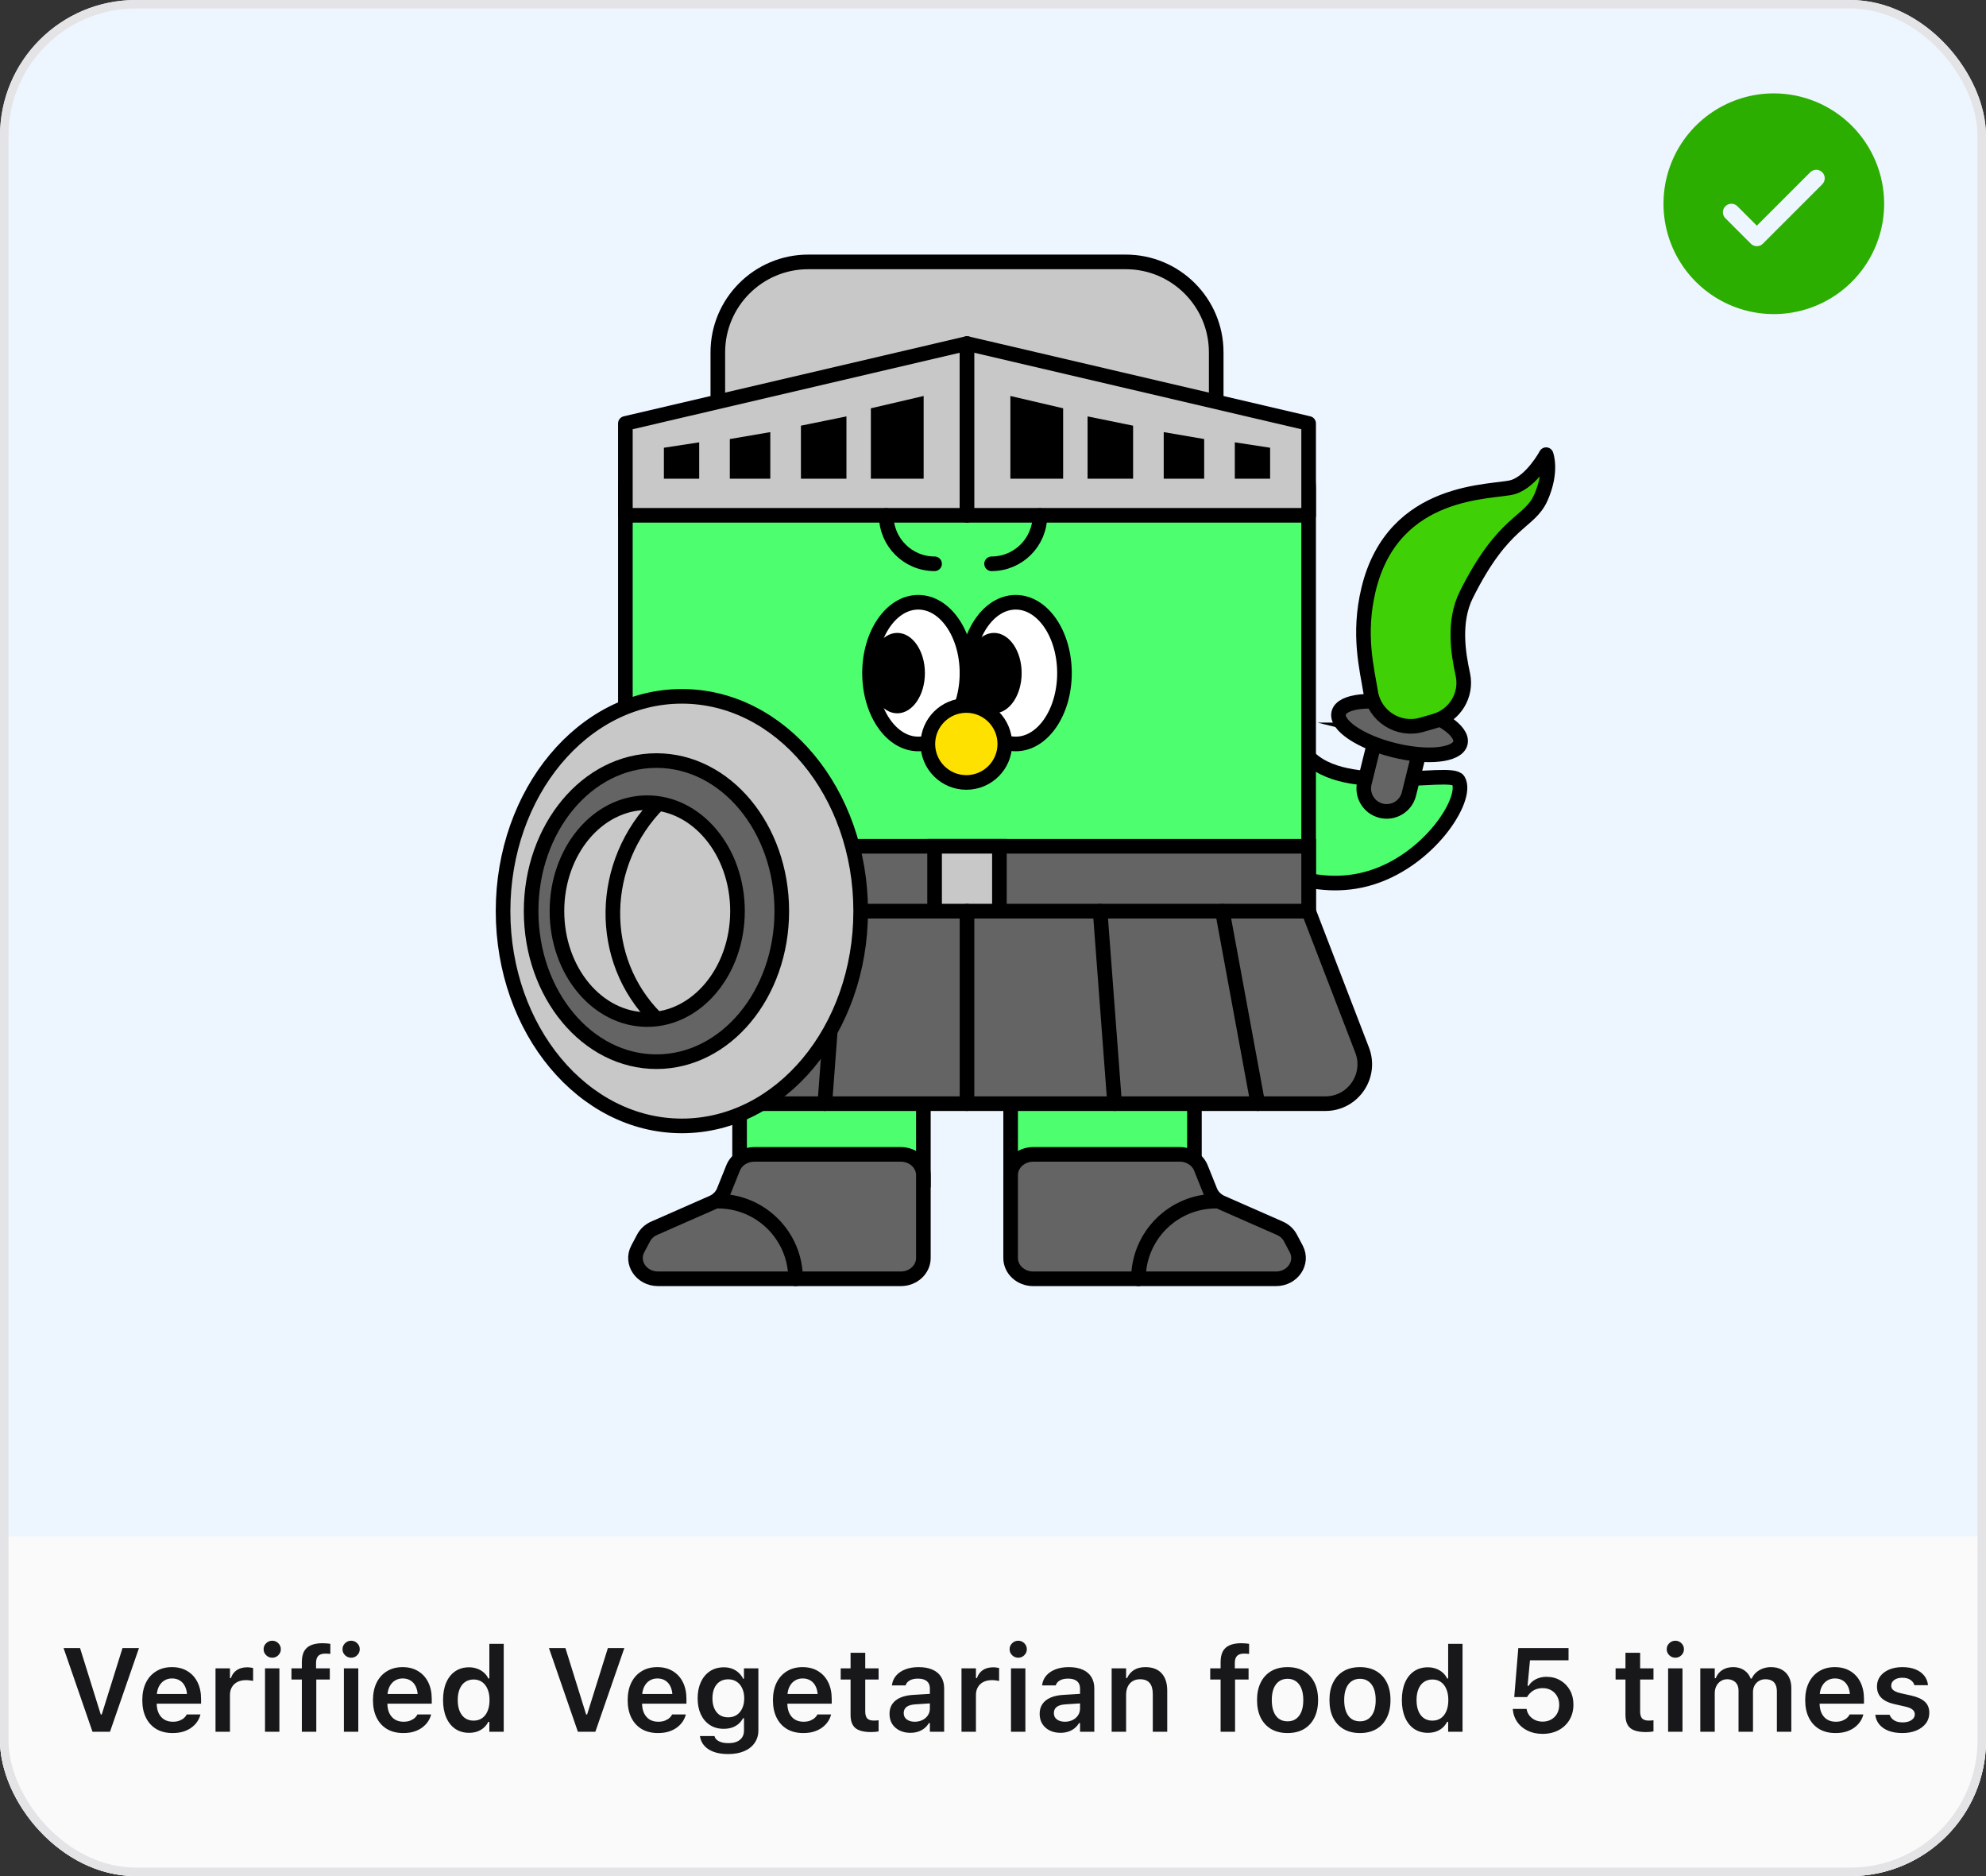 <svg width="234" height="221" viewBox="0 0 234 221" fill="none" xmlns="http://www.w3.org/2000/svg">
<rect x="0" y="0" width="234" height="221" fill="#333333" stroke="none"/>
<g clip-path="url(#clip0_139_31484)">
<rect width="234" height="221" rx="16" fill="#EDF5FF"/>
<rect y="181" width="235" height="46" fill="#FAFAFA"/>
<path d="M10.9 204L7.489 194.136H9.431L11.871 201.963H11.987L14.435 194.136H16.376L12.958 204H10.9ZM20.334 204.15C19.591 204.15 18.953 203.993 18.42 203.679C17.891 203.364 17.483 202.918 17.196 202.339C16.909 201.76 16.766 201.074 16.766 200.281V200.274C16.766 199.491 16.907 198.807 17.189 198.224C17.477 197.64 17.882 197.189 18.406 196.87C18.93 196.547 19.546 196.385 20.252 196.385C20.963 196.385 21.574 196.542 22.084 196.856C22.599 197.166 22.995 197.602 23.273 198.162C23.551 198.723 23.69 199.379 23.69 200.131V200.691H17.62V199.55H22.856L22.05 200.616V199.939C22.05 199.443 21.975 199.03 21.824 198.702C21.674 198.374 21.464 198.128 21.195 197.964C20.931 197.8 20.623 197.718 20.273 197.718C19.922 197.718 19.609 197.804 19.336 197.978C19.067 198.146 18.853 198.397 18.693 198.729C18.538 199.058 18.461 199.461 18.461 199.939V200.623C18.461 201.083 18.538 201.478 18.693 201.806C18.848 202.129 19.067 202.38 19.35 202.558C19.637 202.731 19.976 202.817 20.368 202.817C20.674 202.817 20.936 202.774 21.154 202.688C21.378 202.596 21.558 202.489 21.694 202.366C21.831 202.239 21.927 202.118 21.981 202.004L22.002 201.956H23.615L23.602 202.018C23.542 202.259 23.433 202.505 23.273 202.756C23.119 203.002 22.907 203.232 22.638 203.446C22.373 203.656 22.05 203.827 21.667 203.959C21.284 204.087 20.84 204.15 20.334 204.15ZM25.393 204V196.528H27.095V197.677H27.211C27.338 197.276 27.566 196.964 27.895 196.74C28.227 196.517 28.64 196.405 29.132 196.405C29.259 196.405 29.385 196.414 29.508 196.433C29.635 196.446 29.74 196.465 29.822 196.487V198.012C29.686 197.98 29.547 197.957 29.405 197.943C29.269 197.925 29.125 197.916 28.975 197.916C28.596 197.916 28.266 197.987 27.983 198.128C27.701 198.269 27.482 198.472 27.327 198.736C27.172 198.996 27.095 199.304 27.095 199.659V204H25.393ZM31.224 204V196.528H32.919V204H31.224ZM32.078 195.277C31.8 195.277 31.561 195.179 31.36 194.983C31.16 194.787 31.06 194.553 31.06 194.279C31.06 193.997 31.16 193.76 31.36 193.568C31.561 193.372 31.8 193.274 32.078 193.274C32.356 193.274 32.593 193.372 32.789 193.568C32.99 193.76 33.09 193.997 33.09 194.279C33.09 194.553 32.99 194.787 32.789 194.983C32.593 195.179 32.356 195.277 32.078 195.277ZM35.565 204V197.848H34.341V196.528H35.565V195.79C35.565 195.289 35.649 194.874 35.817 194.546C35.991 194.218 36.257 193.974 36.617 193.814C36.977 193.65 37.433 193.568 37.984 193.568C38.167 193.568 38.335 193.575 38.49 193.589C38.645 193.598 38.789 193.614 38.921 193.637V194.826C38.857 194.817 38.775 194.81 38.675 194.806C38.575 194.797 38.465 194.792 38.347 194.792C37.946 194.792 37.661 194.885 37.492 195.072C37.324 195.255 37.239 195.526 37.239 195.886V196.528H38.859V197.848H37.267V204H35.565ZM40.52 204V196.528H42.216V204H40.52ZM41.375 195.277C41.097 195.277 40.858 195.179 40.657 194.983C40.457 194.787 40.356 194.553 40.356 194.279C40.356 193.997 40.457 193.76 40.657 193.568C40.858 193.372 41.097 193.274 41.375 193.274C41.653 193.274 41.89 193.372 42.086 193.568C42.286 193.76 42.387 193.997 42.387 194.279C42.387 194.553 42.286 194.787 42.086 194.983C41.89 195.179 41.653 195.277 41.375 195.277ZM47.514 204.15C46.771 204.15 46.133 203.993 45.6 203.679C45.071 203.364 44.663 202.918 44.376 202.339C44.089 201.76 43.945 201.074 43.945 200.281V200.274C43.945 199.491 44.087 198.807 44.369 198.224C44.656 197.64 45.062 197.189 45.586 196.87C46.11 196.547 46.725 196.385 47.432 196.385C48.143 196.385 48.753 196.542 49.264 196.856C49.779 197.166 50.175 197.602 50.453 198.162C50.731 198.723 50.87 199.379 50.87 200.131V200.691H44.8V199.55H50.036L49.23 200.616V199.939C49.23 199.443 49.154 199.03 49.004 198.702C48.853 198.374 48.644 198.128 48.375 197.964C48.111 197.8 47.803 197.718 47.452 197.718C47.101 197.718 46.789 197.804 46.516 197.978C46.247 198.146 46.033 198.397 45.873 198.729C45.718 199.058 45.641 199.461 45.641 199.939V200.623C45.641 201.083 45.718 201.478 45.873 201.806C46.028 202.129 46.247 202.38 46.529 202.558C46.816 202.731 47.156 202.817 47.548 202.817C47.853 202.817 48.115 202.774 48.334 202.688C48.557 202.596 48.737 202.489 48.874 202.366C49.011 202.239 49.106 202.118 49.161 202.004L49.182 201.956H50.795L50.781 202.018C50.722 202.259 50.613 202.505 50.453 202.756C50.298 203.002 50.086 203.232 49.817 203.446C49.553 203.656 49.23 203.827 48.847 203.959C48.464 204.087 48.02 204.15 47.514 204.15ZM55.266 204.123C54.646 204.123 54.106 203.968 53.645 203.658C53.185 203.344 52.83 202.897 52.579 202.318C52.328 201.74 52.203 201.058 52.203 200.274V200.261C52.203 199.468 52.326 198.784 52.572 198.21C52.823 197.631 53.176 197.187 53.632 196.877C54.092 196.562 54.637 196.405 55.266 196.405C55.607 196.405 55.926 196.46 56.223 196.569C56.519 196.674 56.779 196.825 57.002 197.021C57.23 197.216 57.408 197.449 57.535 197.718H57.658V193.637H59.353V204H57.658V202.831H57.535C57.398 203.1 57.218 203.332 56.995 203.528C56.776 203.72 56.521 203.868 56.23 203.973C55.938 204.073 55.617 204.123 55.266 204.123ZM55.799 202.688C56.186 202.688 56.519 202.592 56.797 202.4C57.079 202.204 57.296 201.926 57.446 201.566C57.601 201.202 57.679 200.771 57.679 200.274V200.261C57.679 199.759 57.601 199.329 57.446 198.969C57.296 198.609 57.079 198.331 56.797 198.135C56.519 197.939 56.186 197.841 55.799 197.841C55.416 197.841 55.083 197.939 54.801 198.135C54.523 198.326 54.309 198.604 54.158 198.969C54.008 199.329 53.933 199.759 53.933 200.261V200.274C53.933 200.776 54.008 201.206 54.158 201.566C54.309 201.926 54.523 202.204 54.801 202.4C55.079 202.592 55.411 202.688 55.799 202.688ZM68.09 204L64.679 194.136H66.62L69.061 201.963H69.177L71.624 194.136H73.565L70.147 204H68.09ZM77.523 204.15C76.781 204.15 76.143 203.993 75.609 203.679C75.081 203.364 74.673 202.918 74.386 202.339C74.099 201.76 73.955 201.074 73.955 200.281V200.274C73.955 199.491 74.096 198.807 74.379 198.224C74.666 197.64 75.072 197.189 75.596 196.87C76.12 196.547 76.735 196.385 77.441 196.385C78.152 196.385 78.763 196.542 79.273 196.856C79.788 197.166 80.185 197.602 80.463 198.162C80.741 198.723 80.88 199.379 80.88 200.131V200.691H74.81V199.55H80.046L79.239 200.616V199.939C79.239 199.443 79.164 199.03 79.014 198.702C78.863 198.374 78.654 198.128 78.385 197.964C78.12 197.8 77.813 197.718 77.462 197.718C77.111 197.718 76.799 197.804 76.525 197.978C76.257 198.146 76.042 198.397 75.883 198.729C75.728 199.058 75.65 199.461 75.65 199.939V200.623C75.65 201.083 75.728 201.478 75.883 201.806C76.038 202.129 76.257 202.38 76.539 202.558C76.826 202.731 77.166 202.817 77.558 202.817C77.863 202.817 78.125 202.774 78.344 202.688C78.567 202.596 78.747 202.489 78.884 202.366C79.02 202.239 79.116 202.118 79.171 202.004L79.191 201.956H80.805L80.791 202.018C80.732 202.259 80.622 202.505 80.463 202.756C80.308 203.002 80.096 203.232 79.827 203.446C79.563 203.656 79.239 203.827 78.856 203.959C78.474 204.087 78.029 204.15 77.523 204.15ZM85.795 206.625C85.139 206.625 84.571 206.538 84.093 206.365C83.619 206.192 83.245 205.946 82.972 205.627C82.698 205.312 82.532 204.946 82.473 204.526L82.48 204.506H84.175L84.189 204.526C84.243 204.763 84.409 204.957 84.688 205.107C84.97 205.262 85.348 205.34 85.822 205.34C86.406 205.34 86.857 205.21 87.176 204.95C87.499 204.69 87.661 204.321 87.661 203.843V202.407H87.545C87.404 202.676 87.219 202.904 86.991 203.091C86.768 203.278 86.51 203.419 86.219 203.515C85.932 203.606 85.615 203.651 85.269 203.651C84.64 203.651 84.095 203.501 83.635 203.2C83.174 202.895 82.819 202.473 82.568 201.936C82.322 201.398 82.199 200.776 82.199 200.069V200.056C82.199 199.336 82.325 198.702 82.575 198.155C82.826 197.608 83.181 197.18 83.642 196.87C84.106 196.56 84.66 196.405 85.303 196.405C85.649 196.405 85.966 196.46 86.253 196.569C86.545 196.679 86.8 196.834 87.019 197.034C87.242 197.235 87.424 197.476 87.565 197.759H87.654V196.528H89.356V203.815C89.356 204.39 89.211 204.886 88.919 205.306C88.632 205.729 88.222 206.055 87.689 206.283C87.155 206.511 86.524 206.625 85.795 206.625ZM85.795 202.298C86.187 202.298 86.524 202.204 86.807 202.018C87.089 201.826 87.306 201.564 87.456 201.231C87.611 200.899 87.689 200.511 87.689 200.069V200.056C87.689 199.614 87.611 199.226 87.456 198.894C87.306 198.556 87.089 198.294 86.807 198.107C86.524 197.916 86.187 197.82 85.795 197.82C85.398 197.82 85.061 197.916 84.783 198.107C84.51 198.294 84.3 198.556 84.154 198.894C84.013 199.226 83.942 199.614 83.942 200.056V200.069C83.942 200.507 84.013 200.894 84.154 201.231C84.3 201.564 84.51 201.826 84.783 202.018C85.061 202.204 85.398 202.298 85.795 202.298ZM94.641 204.15C93.898 204.15 93.26 203.993 92.727 203.679C92.198 203.364 91.79 202.918 91.503 202.339C91.216 201.76 91.072 201.074 91.072 200.281V200.274C91.072 199.491 91.213 198.807 91.496 198.224C91.783 197.64 92.189 197.189 92.713 196.87C93.237 196.547 93.852 196.385 94.559 196.385C95.269 196.385 95.88 196.542 96.391 196.856C96.906 197.166 97.302 197.602 97.58 198.162C97.858 198.723 97.997 199.379 97.997 200.131V200.691H91.927V199.55H97.163L96.356 200.616V199.939C96.356 199.443 96.281 199.03 96.131 198.702C95.981 198.374 95.771 198.128 95.502 197.964C95.238 197.8 94.93 197.718 94.579 197.718C94.228 197.718 93.916 197.804 93.643 197.978C93.374 198.146 93.159 198.397 93 198.729C92.845 199.058 92.768 199.461 92.768 199.939V200.623C92.768 201.083 92.845 201.478 93 201.806C93.155 202.129 93.374 202.38 93.656 202.558C93.943 202.731 94.283 202.817 94.675 202.817C94.98 202.817 95.242 202.774 95.461 202.688C95.684 202.596 95.864 202.489 96.001 202.366C96.138 202.239 96.233 202.118 96.288 202.004L96.309 201.956H97.922L97.908 202.018C97.849 202.259 97.74 202.505 97.58 202.756C97.425 203.002 97.213 203.232 96.944 203.446C96.68 203.656 96.356 203.827 95.974 203.959C95.591 204.087 95.147 204.15 94.641 204.15ZM102.639 204.034C101.782 204.034 101.164 203.877 100.786 203.562C100.408 203.248 100.219 202.733 100.219 202.018V197.848H99.057V196.528H100.219V194.696H101.948V196.528H103.521V197.848H101.948V201.614C101.948 201.983 102.026 202.255 102.181 202.428C102.34 202.596 102.595 202.681 102.946 202.681C103.069 202.681 103.17 202.678 103.247 202.674C103.329 202.665 103.42 202.656 103.521 202.646V203.959C103.402 203.982 103.265 204 103.11 204.014C102.96 204.027 102.803 204.034 102.639 204.034ZM107.26 204.123C106.79 204.123 106.369 204.032 105.995 203.85C105.626 203.667 105.334 203.41 105.12 203.077C104.91 202.74 104.806 202.343 104.806 201.888V201.874C104.806 201.432 104.915 201.051 105.134 200.732C105.353 200.409 105.674 200.156 106.098 199.974C106.521 199.791 107.036 199.684 107.643 199.652L110.404 199.481V200.603L107.882 200.767C107.403 200.794 107.05 200.894 106.822 201.067C106.594 201.241 106.48 201.482 106.48 201.792V201.806C106.48 202.125 106.601 202.373 106.843 202.551C107.089 202.729 107.401 202.817 107.779 202.817C108.121 202.817 108.426 202.749 108.695 202.612C108.964 202.476 109.176 202.291 109.331 202.059C109.486 201.822 109.563 201.555 109.563 201.259V198.894C109.563 198.52 109.445 198.235 109.208 198.039C108.971 197.839 108.62 197.738 108.155 197.738C107.768 197.738 107.451 197.807 107.205 197.943C106.959 198.076 106.793 198.265 106.706 198.511L106.699 198.538H105.093L105.1 198.477C105.154 198.057 105.318 197.69 105.592 197.376C105.865 197.062 106.228 196.818 106.679 196.645C107.13 196.471 107.649 196.385 108.237 196.385C108.884 196.385 109.431 196.485 109.878 196.686C110.325 196.882 110.664 197.169 110.896 197.547C111.129 197.921 111.245 198.369 111.245 198.894V204H109.563V202.975H109.447C109.311 203.212 109.133 203.417 108.914 203.59C108.7 203.763 108.454 203.895 108.176 203.986C107.898 204.077 107.592 204.123 107.26 204.123ZM113.289 204V196.528H114.991V197.677H115.107C115.235 197.276 115.463 196.964 115.791 196.74C116.124 196.517 116.536 196.405 117.028 196.405C117.156 196.405 117.281 196.414 117.404 196.433C117.532 196.446 117.637 196.465 117.719 196.487V198.012C117.582 197.98 117.443 197.957 117.302 197.943C117.165 197.925 117.021 197.916 116.871 197.916C116.493 197.916 116.162 197.987 115.88 198.128C115.597 198.269 115.379 198.472 115.224 198.736C115.069 198.996 114.991 199.304 114.991 199.659V204H113.289ZM119.12 204V196.528H120.815V204H119.12ZM119.975 195.277C119.697 195.277 119.457 195.179 119.257 194.983C119.056 194.787 118.956 194.553 118.956 194.279C118.956 193.997 119.056 193.76 119.257 193.568C119.457 193.372 119.697 193.274 119.975 193.274C120.253 193.274 120.49 193.372 120.686 193.568C120.886 193.76 120.986 193.997 120.986 194.279C120.986 194.553 120.886 194.787 120.686 194.983C120.49 195.179 120.253 195.277 119.975 195.277ZM124.951 204.123C124.482 204.123 124.06 204.032 123.687 203.85C123.317 203.667 123.026 203.41 122.812 203.077C122.602 202.74 122.497 202.343 122.497 201.888V201.874C122.497 201.432 122.606 201.051 122.825 200.732C123.044 200.409 123.365 200.156 123.789 199.974C124.213 199.791 124.728 199.684 125.334 199.652L128.096 199.481V200.603L125.573 200.767C125.095 200.794 124.742 200.894 124.514 201.067C124.286 201.241 124.172 201.482 124.172 201.792V201.806C124.172 202.125 124.293 202.373 124.534 202.551C124.78 202.729 125.092 202.817 125.471 202.817C125.812 202.817 126.118 202.749 126.387 202.612C126.656 202.476 126.868 202.291 127.022 202.059C127.177 201.822 127.255 201.555 127.255 201.259V198.894C127.255 198.52 127.136 198.235 126.899 198.039C126.662 197.839 126.312 197.738 125.847 197.738C125.459 197.738 125.143 197.807 124.896 197.943C124.65 198.076 124.484 198.265 124.397 198.511L124.391 198.538H122.784L122.791 198.477C122.846 198.057 123.01 197.69 123.283 197.376C123.557 197.062 123.919 196.818 124.37 196.645C124.821 196.471 125.341 196.385 125.929 196.385C126.576 196.385 127.123 196.485 127.569 196.686C128.016 196.882 128.355 197.169 128.588 197.547C128.82 197.921 128.937 198.369 128.937 198.894V204H127.255V202.975H127.139C127.002 203.212 126.824 203.417 126.605 203.59C126.391 203.763 126.145 203.895 125.867 203.986C125.589 204.077 125.284 204.123 124.951 204.123ZM130.98 204V196.528H132.683V197.677H132.799C132.977 197.271 133.245 196.954 133.605 196.727C133.965 196.499 134.414 196.385 134.952 196.385C135.786 196.385 136.424 196.626 136.866 197.109C137.308 197.592 137.529 198.278 137.529 199.167V204H135.827V199.563C135.827 198.98 135.704 198.543 135.458 198.251C135.216 197.959 134.838 197.813 134.323 197.813C133.986 197.813 133.694 197.889 133.448 198.039C133.202 198.189 133.013 198.401 132.881 198.675C132.749 198.948 132.683 199.272 132.683 199.646V204H130.98ZM143.818 204V197.848H142.595V196.528H143.818V195.79C143.818 195.289 143.903 194.874 144.071 194.546C144.244 194.218 144.511 193.974 144.871 193.814C145.231 193.65 145.687 193.568 146.238 193.568C146.421 193.568 146.589 193.575 146.744 193.589C146.899 193.598 147.043 193.614 147.175 193.637V194.826C147.111 194.817 147.029 194.81 146.929 194.806C146.828 194.797 146.719 194.792 146.601 194.792C146.2 194.792 145.915 194.885 145.746 195.072C145.577 195.255 145.493 195.526 145.493 195.886V196.528H147.113V197.848H145.521V204H143.818ZM151.707 204.15C150.964 204.15 150.324 203.995 149.786 203.686C149.248 203.371 148.834 202.924 148.542 202.346C148.255 201.767 148.111 201.074 148.111 200.268V200.254C148.111 199.456 148.257 198.768 148.549 198.189C148.84 197.606 149.253 197.16 149.786 196.85C150.324 196.54 150.964 196.385 151.707 196.385C152.45 196.385 153.088 196.54 153.621 196.85C154.159 197.16 154.574 197.604 154.865 198.183C155.157 198.761 155.303 199.452 155.303 200.254V200.268C155.303 201.074 155.157 201.767 154.865 202.346C154.578 202.924 154.166 203.371 153.628 203.686C153.095 203.995 152.454 204.15 151.707 204.15ZM151.707 202.77C152.099 202.77 152.432 202.672 152.705 202.476C152.983 202.275 153.195 201.99 153.341 201.621C153.487 201.247 153.56 200.799 153.56 200.274V200.261C153.56 199.732 153.487 199.283 153.341 198.914C153.195 198.54 152.983 198.256 152.705 198.06C152.432 197.859 152.099 197.759 151.707 197.759C151.315 197.759 150.98 197.859 150.702 198.06C150.424 198.256 150.212 198.54 150.066 198.914C149.921 199.283 149.848 199.732 149.848 200.261V200.274C149.848 200.799 149.921 201.247 150.066 201.621C150.212 201.995 150.422 202.28 150.695 202.476C150.973 202.672 151.311 202.77 151.707 202.77ZM160.238 204.15C159.495 204.15 158.855 203.995 158.317 203.686C157.78 203.371 157.365 202.924 157.073 202.346C156.786 201.767 156.643 201.074 156.643 200.268V200.254C156.643 199.456 156.788 198.768 157.08 198.189C157.372 197.606 157.784 197.16 158.317 196.85C158.855 196.54 159.495 196.385 160.238 196.385C160.981 196.385 161.619 196.54 162.152 196.85C162.69 197.16 163.105 197.604 163.396 198.183C163.688 198.761 163.834 199.452 163.834 200.254V200.268C163.834 201.074 163.688 201.767 163.396 202.346C163.109 202.924 162.697 203.371 162.159 203.686C161.626 203.995 160.986 204.15 160.238 204.15ZM160.238 202.77C160.63 202.77 160.963 202.672 161.236 202.476C161.514 202.275 161.726 201.99 161.872 201.621C162.018 201.247 162.091 200.799 162.091 200.274V200.261C162.091 199.732 162.018 199.283 161.872 198.914C161.726 198.54 161.514 198.256 161.236 198.06C160.963 197.859 160.63 197.759 160.238 197.759C159.846 197.759 159.511 197.859 159.233 198.06C158.955 198.256 158.743 198.54 158.598 198.914C158.452 199.283 158.379 199.732 158.379 200.261V200.274C158.379 200.799 158.452 201.247 158.598 201.621C158.743 201.995 158.953 202.28 159.227 202.476C159.505 202.672 159.842 202.77 160.238 202.77ZM168.236 204.123C167.617 204.123 167.076 203.968 166.616 203.658C166.156 203.344 165.8 202.897 165.55 202.318C165.299 201.74 165.174 201.058 165.174 200.274V200.261C165.174 199.468 165.297 198.784 165.543 198.21C165.794 197.631 166.147 197.187 166.603 196.877C167.063 196.562 167.607 196.405 168.236 196.405C168.578 196.405 168.897 196.46 169.193 196.569C169.49 196.674 169.749 196.825 169.973 197.021C170.201 197.216 170.378 197.449 170.506 197.718H170.629V193.637H172.324V204H170.629V202.831H170.506C170.369 203.1 170.189 203.332 169.966 203.528C169.747 203.72 169.492 203.868 169.2 203.973C168.909 204.073 168.587 204.123 168.236 204.123ZM168.77 202.688C169.157 202.688 169.49 202.592 169.768 202.4C170.05 202.204 170.267 201.926 170.417 201.566C170.572 201.202 170.649 200.771 170.649 200.274V200.261C170.649 199.759 170.572 199.329 170.417 198.969C170.267 198.609 170.05 198.331 169.768 198.135C169.49 197.939 169.157 197.841 168.77 197.841C168.387 197.841 168.054 197.939 167.771 198.135C167.493 198.326 167.279 198.604 167.129 198.969C166.979 199.329 166.903 199.759 166.903 200.261V200.274C166.903 200.776 166.979 201.206 167.129 201.566C167.279 201.926 167.493 202.204 167.771 202.4C168.049 202.592 168.382 202.688 168.77 202.688ZM181.758 204.246C181.088 204.246 180.498 204.121 179.987 203.87C179.477 203.619 179.071 203.28 178.771 202.852C178.47 202.419 178.297 201.933 178.251 201.396L178.244 201.307H179.864L179.878 201.354C179.924 201.623 180.031 201.867 180.199 202.086C180.368 202.305 180.587 202.48 180.855 202.612C181.124 202.74 181.427 202.804 181.765 202.804C182.147 202.804 182.485 202.719 182.776 202.551C183.073 202.382 183.303 202.15 183.467 201.854C183.631 201.553 183.713 201.211 183.713 200.828V200.814C183.713 200.432 183.629 200.094 183.46 199.803C183.296 199.507 183.068 199.276 182.776 199.112C182.489 198.944 182.157 198.859 181.778 198.859C181.5 198.859 181.243 198.9 181.006 198.982C180.773 199.064 180.566 199.188 180.384 199.352C180.293 199.429 180.208 199.516 180.131 199.611C180.053 199.702 179.985 199.803 179.926 199.912H178.415L178.894 194.136H184.813V195.578H180.268L179.987 198.586H180.11C180.247 198.363 180.42 198.174 180.63 198.019C180.84 197.859 181.079 197.738 181.348 197.656C181.617 197.57 181.904 197.526 182.209 197.526C182.829 197.526 183.376 197.668 183.85 197.95C184.328 198.228 184.704 198.613 184.978 199.105C185.251 199.593 185.388 200.151 185.388 200.78V200.794C185.388 201.478 185.233 202.079 184.923 202.599C184.618 203.114 184.191 203.517 183.645 203.809C183.098 204.1 182.469 204.246 181.758 204.246ZM193.939 204.034C193.083 204.034 192.465 203.877 192.087 203.562C191.709 203.248 191.52 202.733 191.52 202.018V197.848H190.357V196.528H191.52V194.696H193.249V196.528H194.821V197.848H193.249V201.614C193.249 201.983 193.326 202.255 193.481 202.428C193.641 202.596 193.896 202.681 194.247 202.681C194.37 202.681 194.47 202.678 194.548 202.674C194.63 202.665 194.721 202.656 194.821 202.646V203.959C194.703 203.982 194.566 204 194.411 204.014C194.261 204.027 194.104 204.034 193.939 204.034ZM196.544 204V196.528H198.239V204H196.544ZM197.398 195.277C197.12 195.277 196.881 195.179 196.681 194.983C196.48 194.787 196.38 194.553 196.38 194.279C196.38 193.997 196.48 193.76 196.681 193.568C196.881 193.372 197.12 193.274 197.398 193.274C197.676 193.274 197.913 193.372 198.109 193.568C198.31 193.76 198.41 193.997 198.41 194.279C198.41 194.553 198.31 194.787 198.109 194.983C197.913 195.179 197.676 195.277 197.398 195.277ZM200.338 204V196.528H202.04V197.69H202.156C202.316 197.276 202.573 196.954 202.929 196.727C203.289 196.499 203.715 196.385 204.207 196.385C204.544 196.385 204.847 196.439 205.116 196.549C205.39 196.658 205.624 196.813 205.82 197.014C206.016 197.214 206.167 197.453 206.271 197.731H206.395C206.518 197.463 206.688 197.228 206.907 197.027C207.131 196.822 207.39 196.665 207.687 196.556C207.987 196.442 208.311 196.385 208.657 196.385C209.159 196.385 209.587 196.485 209.942 196.686C210.302 196.882 210.578 197.164 210.77 197.533C210.965 197.902 211.063 198.344 211.063 198.859V204H209.361V199.276C209.361 198.948 209.311 198.677 209.211 198.463C209.115 198.249 208.967 198.087 208.767 197.978C208.566 197.868 208.313 197.813 208.008 197.813C207.712 197.813 207.454 197.882 207.235 198.019C207.017 198.151 206.846 198.331 206.723 198.559C206.604 198.786 206.545 199.044 206.545 199.331V204H204.843V199.153C204.843 198.875 204.788 198.636 204.679 198.436C204.574 198.235 204.419 198.082 204.214 197.978C204.013 197.868 203.774 197.813 203.496 197.813C203.218 197.813 202.967 197.886 202.744 198.032C202.525 198.174 202.352 198.369 202.225 198.62C202.102 198.866 202.04 199.144 202.04 199.454V204H200.338ZM216.266 204.15C215.523 204.15 214.885 203.993 214.352 203.679C213.823 203.364 213.415 202.918 213.128 202.339C212.841 201.76 212.697 201.074 212.697 200.281V200.274C212.697 199.491 212.839 198.807 213.121 198.224C213.408 197.64 213.814 197.189 214.338 196.87C214.862 196.547 215.477 196.385 216.184 196.385C216.895 196.385 217.505 196.542 218.016 196.856C218.531 197.166 218.927 197.602 219.205 198.162C219.483 198.723 219.622 199.379 219.622 200.131V200.691H213.552V199.55H218.788L217.981 200.616V199.939C217.981 199.443 217.906 199.03 217.756 198.702C217.605 198.374 217.396 198.128 217.127 197.964C216.863 197.8 216.555 197.718 216.204 197.718C215.853 197.718 215.541 197.804 215.268 197.978C214.999 198.146 214.785 198.397 214.625 198.729C214.47 199.058 214.393 199.461 214.393 199.939V200.623C214.393 201.083 214.47 201.478 214.625 201.806C214.78 202.129 214.999 202.38 215.281 202.558C215.568 202.731 215.908 202.817 216.3 202.817C216.605 202.817 216.867 202.774 217.086 202.688C217.309 202.596 217.489 202.489 217.626 202.366C217.763 202.239 217.858 202.118 217.913 202.004L217.934 201.956H219.547L219.533 202.018C219.474 202.259 219.365 202.505 219.205 202.756C219.05 203.002 218.838 203.232 218.569 203.446C218.305 203.656 217.981 203.827 217.599 203.959C217.216 204.087 216.771 204.15 216.266 204.15ZM224.147 204.15C223.514 204.15 222.967 204.062 222.507 203.884C222.051 203.701 221.691 203.451 221.427 203.132C221.162 202.808 221.005 202.435 220.955 202.011V201.997H222.644L222.65 202.011C222.742 202.271 222.912 202.482 223.163 202.646C223.414 202.811 223.751 202.893 224.175 202.893C224.457 202.893 224.706 202.854 224.92 202.776C225.134 202.694 225.303 202.583 225.426 202.441C225.549 202.3 225.61 202.136 225.61 201.949V201.936C225.61 201.717 225.521 201.535 225.344 201.389C225.166 201.238 224.872 201.118 224.462 201.026L223.252 200.753C222.778 200.648 222.386 200.502 222.076 200.315C221.766 200.129 221.534 199.898 221.379 199.625C221.229 199.352 221.153 199.033 221.153 198.668V198.661C221.153 198.21 221.279 197.813 221.529 197.472C221.785 197.13 222.138 196.863 222.589 196.672C223.04 196.48 223.56 196.385 224.147 196.385C224.754 196.385 225.275 196.476 225.713 196.658C226.15 196.84 226.492 197.091 226.738 197.41C226.984 197.729 227.126 198.091 227.162 198.497V198.511H225.562L225.556 198.49C225.492 198.253 225.339 198.053 225.098 197.889C224.861 197.72 224.542 197.636 224.141 197.636C223.89 197.636 223.664 197.674 223.464 197.752C223.268 197.829 223.113 197.939 222.999 198.08C222.89 198.217 222.835 198.379 222.835 198.565V198.572C222.835 198.718 222.871 198.846 222.944 198.955C223.022 199.064 223.143 199.16 223.307 199.242C223.471 199.324 223.687 199.397 223.956 199.461L225.166 199.728C225.9 199.892 226.442 200.135 226.793 200.459C227.144 200.783 227.319 201.218 227.319 201.765V201.778C227.319 202.252 227.183 202.667 226.909 203.022C226.636 203.378 226.26 203.656 225.781 203.856C225.303 204.052 224.758 204.15 224.147 204.15Z" fill="#18181B"/>
<path d="M108.797 118.973H87.142V139.016H108.797V118.973Z" fill="#4DFF6E" stroke="black" stroke-width="1.722" stroke-miterlimit="10"/>
<path d="M106.143 150.64H77.532C75.57 150.64 74.285 148.743 75.148 147.115L75.834 145.822C76.097 145.324 76.535 144.924 77.076 144.687L83.935 141.669C84.559 141.396 85.041 140.908 85.282 140.311L86.379 137.581C86.765 136.622 87.757 135.984 88.868 135.984H106.143C107.609 135.984 108.797 137.081 108.797 138.433V148.191C108.797 149.543 107.609 150.64 106.143 150.64Z" fill="#646464" stroke="black" stroke-width="1.722" stroke-miterlimit="10"/>
<path d="M93.739 150.642C93.739 145.586 89.647 141.492 84.589 141.492" stroke="black" stroke-width="1.722" stroke-linecap="round" stroke-linejoin="round"/>
<path d="M119.078 139.016H140.733V118.972H119.078V139.016Z" fill="#4DFF6E" stroke="black" stroke-width="1.722" stroke-miterlimit="10"/>
<path d="M121.731 150.64H150.342C152.304 150.64 153.589 148.743 152.726 147.115L152.04 145.822C151.777 145.324 151.34 144.924 150.799 144.687L143.939 141.669C143.316 141.396 142.833 140.908 142.592 140.311L141.495 137.581C141.11 136.622 140.118 135.984 139.007 135.984H121.731C120.265 135.984 119.077 137.081 119.077 138.433V148.191C119.077 149.543 120.265 150.64 121.731 150.64Z" fill="#646464" stroke="black" stroke-width="1.722" stroke-miterlimit="10"/>
<path d="M134.136 150.642C134.136 145.586 138.228 141.492 143.286 141.492" stroke="black" stroke-width="1.722" stroke-linecap="round" stroke-linejoin="round"/>
<path d="M95.227 30.852H132.649C138.527 30.852 143.299 35.624 143.299 41.502V54.251H84.578V41.502C84.578 35.624 89.35 30.852 95.228 30.852H95.227Z" fill="#C8C8C8" stroke="black" stroke-width="1.722" stroke-linecap="round" stroke-linejoin="round"/>
<path d="M153.554 88.387C157.413 94.146 170.981 90.484 171.825 91.928C173.089 94.089 168.256 101.619 160.997 103.549C157.423 104.5 154.237 103.825 152.358 103.236" fill="#4DFF6E"/>
<path d="M153.554 88.387C157.413 94.146 170.981 90.484 171.825 91.928C173.089 94.089 168.256 101.619 160.997 103.549C157.423 104.5 154.237 103.825 152.358 103.236" stroke="black" stroke-width="1.722" stroke-miterlimit="10"/>
<path d="M146.119 49.559H81.756C77.299 49.559 73.686 53.172 73.686 57.629V110.902C73.686 115.36 77.299 118.973 81.756 118.973H146.119C150.576 118.973 154.189 115.36 154.189 110.902V57.629C154.189 53.172 150.576 49.559 146.119 49.559Z" fill="#4DFF6E" stroke="black" stroke-width="1.722" stroke-miterlimit="10"/>
<path d="M79.191 130.01H156.159C159.417 130.01 161.663 126.74 160.492 123.698L154.189 107.332H79.189V130.01H79.191Z" fill="#646464" stroke="black" stroke-width="1.722" stroke-miterlimit="10"/>
<path d="M154.189 99.691H73.686V107.329H154.189V99.691Z" fill="#646464" stroke="black" stroke-width="1.722" stroke-miterlimit="10"/>
<path d="M108.193 87.637C111.364 87.637 113.935 83.9 113.935 79.291C113.935 74.682 111.364 70.945 108.193 70.945C105.022 70.945 102.451 74.682 102.451 79.291C102.451 83.9 105.022 87.637 108.193 87.637Z" fill="white" stroke="black" stroke-width="1.722" stroke-miterlimit="10"/>
<path d="M105.718 84.027C107.518 84.027 108.977 81.906 108.977 79.291C108.977 76.675 107.518 74.555 105.718 74.555C103.919 74.555 102.46 76.675 102.46 79.291C102.46 81.906 103.919 84.027 105.718 84.027Z" fill="black"/>
<path d="M119.679 87.637C122.851 87.637 125.421 83.9 125.421 79.291C125.421 74.682 122.851 70.945 119.679 70.945C116.508 70.945 113.938 74.682 113.938 79.291C113.938 83.9 116.508 87.637 119.679 87.637Z" fill="white" stroke="black" stroke-width="1.722" stroke-miterlimit="10"/>
<path d="M117.118 84.027C118.917 84.027 120.376 81.906 120.376 79.291C120.376 76.675 118.917 74.555 117.118 74.555C115.318 74.555 113.859 76.675 113.859 79.291C113.859 81.906 115.318 84.027 117.118 84.027Z" fill="black"/>
<path d="M117.756 99.691H110.118V107.329H117.756V99.691Z" fill="#C8C8C8" stroke="black" stroke-width="1.722" stroke-miterlimit="10"/>
<path d="M144.027 107.332L148.205 130.01" stroke="black" stroke-width="1.722" stroke-miterlimit="10" stroke-linecap="round"/>
<path d="M113.936 107.332V130.01" stroke="black" stroke-width="1.722" stroke-miterlimit="10" stroke-linecap="round"/>
<path d="M131.33 130.01L129.623 107.332" stroke="black" stroke-width="1.722" stroke-miterlimit="10" stroke-linecap="round"/>
<path d="M97.183 130.01L98.889 107.332" stroke="black" stroke-width="1.722" stroke-miterlimit="10" stroke-linecap="round"/>
<path d="M80.34 132.63C91.976 132.63 101.408 121.302 101.408 107.329C101.408 93.355 91.976 82.027 80.34 82.027C68.705 82.027 59.273 93.355 59.273 107.329C59.273 121.302 68.705 132.63 80.34 132.63Z" fill="#C8C8C8" stroke="black" stroke-width="1.722" stroke-miterlimit="10"/>
<path d="M77.346 125.065C85.502 125.065 92.114 117.124 92.114 107.329C92.114 97.534 85.502 89.594 77.346 89.594C69.19 89.594 62.578 97.534 62.578 107.329C62.578 117.124 69.19 125.065 77.346 125.065Z" fill="#646464" stroke="black" stroke-width="1.722" stroke-miterlimit="10"/>
<path d="M76.258 120.102C82.133 120.102 86.895 114.383 86.895 107.328C86.895 100.274 82.133 94.555 76.258 94.555C70.384 94.555 65.622 100.274 65.622 107.328C65.622 114.383 70.384 120.102 76.258 120.102Z" fill="#C8C8C8" stroke="black" stroke-width="1.722" stroke-miterlimit="10"/>
<path d="M77.669 94.555C70.546 101.678 70.369 113.031 77.275 119.937" stroke="black" stroke-width="1.722" stroke-miterlimit="10"/>
<path d="M162.307 85.981L167.555 87.278L166.009 93.529C165.651 94.977 164.185 95.862 162.737 95.504C161.289 95.146 160.404 93.68 160.762 92.232L162.308 85.981L162.307 85.981Z" fill="#646464" stroke="black" stroke-width="1.722" stroke-miterlimit="10"/>
<path d="M172.068 87.535C172.425 86.093 169.505 84.13 165.547 83.151C161.588 82.172 158.09 82.548 157.734 83.99C157.377 85.432 160.297 87.395 164.255 88.374C168.214 89.353 171.712 88.977 172.068 87.535Z" fill="#646464" stroke="black" stroke-width="1.722" stroke-miterlimit="10"/>
<path d="M169.073 84.929C171.417 84.25 172.864 81.886 172.368 79.497C172.363 79.473 172.358 79.451 172.353 79.426C171.836 77.057 171.188 73.237 172.761 70.078C177.192 61.186 180.197 61.698 181.561 58.598C182.925 55.498 182.171 53.559 182.171 53.559C182.171 53.559 180.49 56.714 178.249 57.384C176.007 58.054 164.158 57.294 161.246 69.45C159.973 74.761 161.067 78.827 161.503 81.552C161.955 84.378 164.785 86.169 167.535 85.373L169.072 84.929H169.073Z" fill="#3FD106" stroke="black" stroke-width="1.722" stroke-linecap="round" stroke-linejoin="round"/>
<path d="M113.858 92.171C116.362 92.171 118.391 90.142 118.391 87.638C118.391 85.135 116.362 83.106 113.858 83.106C111.355 83.106 109.325 85.135 109.325 87.638C109.325 90.142 111.355 92.171 113.858 92.171Z" fill="#FFE100" stroke="black" stroke-width="1.722" stroke-miterlimit="10"/>
<path d="M113.936 60.703H73.685V49.881L113.936 40.469V60.703Z" fill="#C8C8C8" stroke="black" stroke-width="1.722" stroke-linecap="round" stroke-linejoin="round"/>
<path d="M108.828 56.392H102.609V48.096L108.828 46.645V56.392Z" fill="black"/>
<path d="M99.732 56.393H94.369V50.144L99.732 49.051V56.393Z" fill="black"/>
<path d="M90.76 56.391H85.991V51.72L90.76 50.902V56.391Z" fill="black"/>
<path d="M82.383 56.392H78.224V52.744L82.383 52.105V56.392Z" fill="black"/>
<path d="M113.938 60.703H154.189V49.881L113.938 40.469V60.703Z" fill="#C8C8C8" stroke="black" stroke-width="1.722" stroke-linecap="round" stroke-linejoin="round"/>
<path d="M119.047 56.392H125.264V48.096L119.047 46.645V56.392Z" fill="black"/>
<path d="M128.144 56.393H133.507V50.144L128.144 49.051V56.393Z" fill="black"/>
<path d="M137.115 56.391H141.882V51.72L137.115 50.902V56.391Z" fill="black"/>
<path d="M145.492 56.392H149.651V52.744L145.492 52.105V56.392Z" fill="black"/>
<path d="M110.118 66.414C106.97 66.414 104.423 63.867 104.423 60.719" stroke="black" stroke-width="1.722" stroke-miterlimit="10" stroke-linecap="round"/>
<path d="M116.832 66.414C119.98 66.414 122.527 63.867 122.527 60.719" stroke="black" stroke-width="1.722" stroke-miterlimit="10" stroke-linecap="round"/>
<path d="M209 11C206.429 11 203.915 11.762 201.778 13.191C199.64 14.619 197.974 16.65 196.99 19.025C196.006 21.401 195.748 24.014 196.25 26.536C196.751 29.058 197.99 31.374 199.808 33.192C201.626 35.011 203.942 36.249 206.464 36.75C208.986 37.252 211.599 36.994 213.975 36.01C216.35 35.026 218.381 33.36 219.809 31.222C221.238 29.085 222 26.571 222 24C221.996 20.553 220.626 17.249 218.188 14.812C215.751 12.374 212.447 11.004 209 11ZM214.708 21.707L207.708 28.707C207.615 28.8 207.504 28.874 207.383 28.925C207.262 28.975 207.131 29.001 207 29.001C206.869 29.001 206.738 28.975 206.617 28.925C206.496 28.874 206.385 28.8 206.293 28.707L203.293 25.707C203.105 25.52 202.999 25.265 202.999 25C202.999 24.735 203.105 24.48 203.293 24.293C203.48 24.105 203.735 23.999 204 23.999C204.265 23.999 204.52 24.105 204.708 24.293L207 26.586L213.293 20.293C213.385 20.2 213.496 20.126 213.617 20.076C213.739 20.025 213.869 19.999 214 19.999C214.131 19.999 214.262 20.025 214.383 20.076C214.504 20.126 214.615 20.2 214.708 20.293C214.8 20.385 214.874 20.496 214.924 20.617C214.975 20.738 215.001 20.869 215.001 21C215.001 21.131 214.975 21.262 214.924 21.383C214.874 21.504 214.8 21.615 214.708 21.707Z" fill="#2CAE00"/>
</g>
<rect x="0.5" y="0.5" width="233" height="220" rx="15.5" stroke="#E4E4E7"/>
<defs>
<clipPath id="clip0_139_31484">
<rect width="234" height="221" rx="16" fill="white"/>
</clipPath>
</defs>
</svg>
